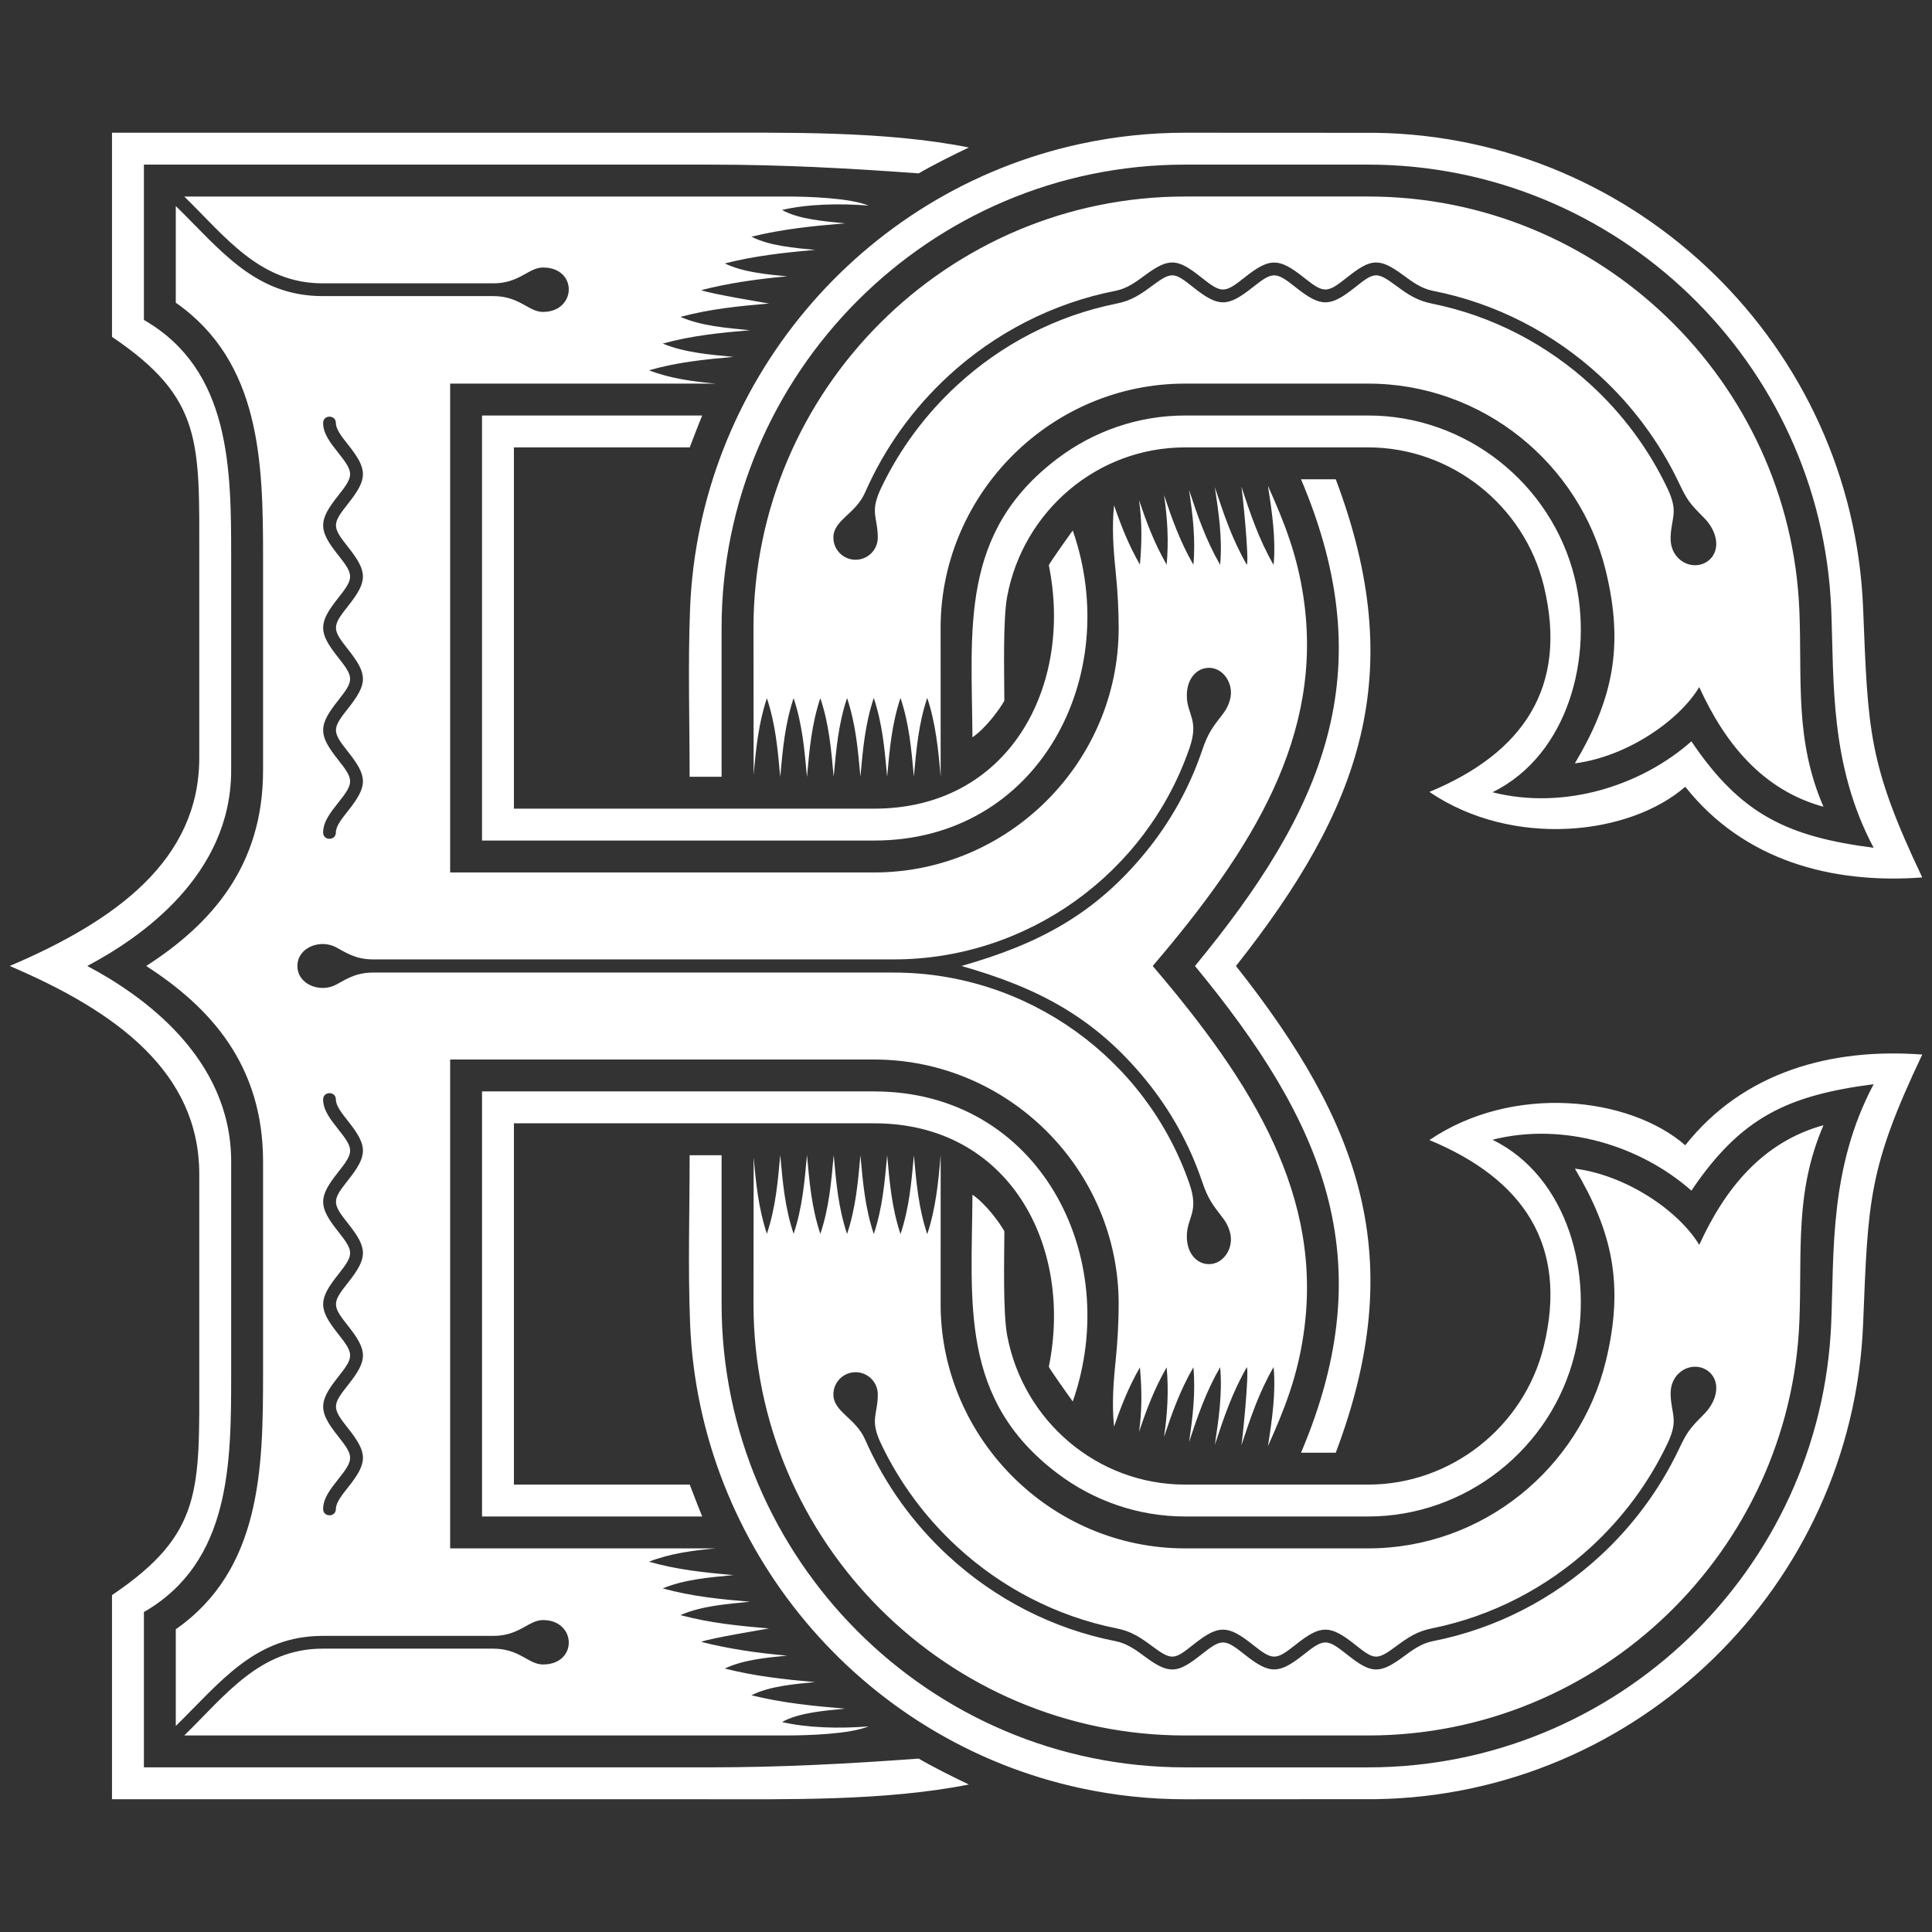 <svg xmlns="http://www.w3.org/2000/svg" width="180" height="180" shape-rendering="geometricPrecision" image-rendering="optimizeQuality" fill-rule="evenodd" clip-rule="evenodd" viewBox="0 0 180000 180000"><rect x="0" y="0" width="180000" height="180000" fill="#333333" stroke="none"/><path fill="#fff" d="m115153 90000c11671-14761 16143-27197 9297-45345-1079 0-2158 0-3236 0 7684 18108 2061 30862-9881 45345 11942 14483 17565 27237 9881 45345 1078 0 2157 0 3236 0 6846-18148 2374-30584-9297-45345m54737 14833c-5676 1563-9179 5897-11576 11151-1849-3096-6689-6473-11586-7107 3472 5843 4629 10794 2875 17970-2432 9950-11466 17412-22128 17412-5690 0-11380 0-17070 0-12469 0-22602-10179-22768-22466l3-14179c-210 2484-452 4963-1251 7369-819-2462-1012-4791-1245-7340-233 2547-427 4874-1245 7335-819-2463-1012-4793-1245-7343-234 2548-427 4875-1245 7337-819-2463-1012-4792-1245-7341-233 2547-427 4874-1245 7335-819-2463-1011-4791-1245-7340-233 2547-426 4874-1244 7334-819-2463-1012-4792-1245-7342-234 2548-427 4875-1245 7336-819-2462-1012-4791-1246-7340-232 2547-426 4874-1244 7335-776-2336-1027-4741-1233-7153 0 4564-15 9128-15 13691 0 22197 18106 40203 40203 40203h17070c21585 0 39311-17195 40170-38576 262-6536-454-12020 2245-18281m4677-3822c-7958 1038-12348 3035-16981 9919-4617-4087-11775-6447-18532-4745 7104 3492 9433 12710 7663 19957-2154 8810-10144 15145-19242 15145h-17060c-4394 0-8529-1477-11873-3997-9181-6923-8000-15915-7940-25988 1279 890 2522 2606 2973 3409-10 2565-141 7572 267 9733 1495 7936 8384 13872 16573 13872h17060c7720 0 14525-5390 16355-12879 2311-9456-1928-15605-10654-19220 7747-5260 18611-4064 23838 484 5445-6878 13648-9081 22078-8451-5046 10635-5048 13618-5509 25102-980 24421-21036 43896-45391 44272-5929 0-11858 6-17787 9-3266 0-6520-345-9707-1031-20592-4430-35615-22450-36406-43377-200-5189-39-10401-39-15596 992 0 1985 0 2978 0 0 4620 0 9239 0 13858 0 23693 19327 43174 43174 43174h17070c23088 0 42213-18364 43139-41428 268-6672-167-14469 3953-22222m-70770 31909c643-1868 1336-3659 2408-5527 183 2011 207 4004-82 6007 691-2046 1409-3984 2574-6013 198 2182 76 4326-245 6489 743-2224 1480-4306 2736-6494 213 2351-58 4650-407 6972 802-2408 1552-4633 2898-6978 222 2442-132 4827-494 7236 836-2511 1590-4811 2985-7242 219 625-430 6976-516 7302 845-2536 1600-4856 3007-7308 219 2406-138 4886-528 7370 1597-3554 2737-6498 3315-10413 1894-12828-4734-23414-14051-34321 9317-10907 15945-21493 14051-34321-578-3915-1718-6859-3315-10413 390 2484 747 4964 528 7370-1407-2452-2162-4772-3007-7308 86 326 735 6677 516 7302-1395-2431-2149-4731-2985-7242 362 2409 716 4794 494 7236-1346-2345-2096-4570-2898-6978 349 2322 620 4621 407 6972-1256-2188-1993-4270-2736-6494 321 2163 443 4307 245 6489-1165-2029-1883-3967-2574-6013 289 2003 265 3996 82 6007-1072-1868-1765-3659-2408-5527-211 2017-68 4070 141 6085 198 1894 288 3833 288 5348 0 12506-10265 22772-22771 22772-13172 0-26343 0-39514 0 0-15181 0-30363 0-45544 8248 0 16496 0 24744 0-2095-191-4247-475-6218-1241 2586-749 5204-1016 7875-1249-2193-210-4541-393-6594-1239 2722-751 5328-1004 8123-1246-2127-208-4502-381-6475-1244 2776-739 5412-1001 8256-1244 1-1-5640-936-6316-1247 2516-653 5402-1063 8000-1283-1885-187-4090-378-5807-1205 2777-704 5571-1019 8418-1258-1885-189-4236-363-5933-1233 2935-717 5718-996 8713-1245-1811-185-4268-353-5866-1245 2343-550 5338-628 8063-408-1775-719-5613-844-7670-844-18695 0-37390 0-56085 0 3832 3737 7026 8088 12890 8088h15900c2460 0 3278-1474 4631-1474 3270 0 3137 4137 0 4137-1353 0-2171-1474-4631-1474h-15900c-6335 0-9556-4369-13680-8392 0 3003 0 6005 0 9008 7960 5565 8131 14985 8131 23782-1 5493 0 13494 0 19797 0 8953-4874 14347-10888 18218 6014 3871 10888 9265 10888 18218 0 6303-1 14304 0 19797 0 8797-171 18217-8131 23782 0 3003 0 6005 0 9008 4124-4023 7345-8392 13680-8392h15900c2460 0 3278-1474 4631-1474 3137 0 3270 4137 0 4137-1353 0-2171-1474-4631-1474h-15900c-5864 0-9058 4351-12890 8088 18695 0 37390 0 56085 0 2057 0 5895-125 7670-844-2725 220-5720 142-8063-408 1598-892 4055-1060 5866-1245-2995-249-5778-528-8713-1245 1697-870 4048-1044 5933-1233-2847-239-5641-554-8418-1258 1717-827 3922-1018 5807-1205-2598-220-5484-630-8000-1283 676-311 6317-1246 6316-1247-2844-243-5480-505-8256-1244 1973-863 4348-1036 6475-1244-2795-242-5401-495-8123-1246 2053-846 4401-1029 6594-1239-2671-233-5289-500-7875-1249 1971-766 4123-1050 6218-1241-8248 0-16496 0-24744 0 0-15181 0-30363 0-45544 13171 0 26342 0 39514 0 12506 0 22771 10266 22771 22772 0 1515-90 3454-288 5348-209 2015-352 4068-141 6085m-14216-42920c7083 2017 12388 4752 17185 10633 2260 2770 4047 5952 5224 9420 563 1661 946 2130 1974 3470 352 459 597 1010 690 1558 245 1453-917 2980-2414 2654-900-195-1664-1092-1664-2537 2-1800 1172-2221 244-4908-4043-11700-15120-19677-27541-19677h-48524c-1720 0-2637 720-3495 1154-1490 752-3550-70-3550-1767 0-1697 2060-2519 3550-1767 858 434 1775 1154 3495 1154h48524c12421 0 23498-7977 27541-19677 928-2687-242-3108-244-4908 0-1445 764-2342 1664-2537 1497-326 2659 1201 2414 2654-93 548-338 1099-690 1558-1028 1340-1411 1809-1974 3470-1177 3468-2964 6650-5224 9420-4797 5881-10102 8616-17185 10633m-44669 51287c0-13200 0-26400 0-39600 12181 0 24362 0 36543 0 15331 0 23221 15334 18495 28887-242-318-2230-3122-2230-3239 2291-11287-3704-22677-16265-22677-11191 0-22381 0-33572 0 0 11219 0 22439 0 33658 5460 0 10920 0 16381 0 285 754 859 2252 1163 2971-6838 0-13677 0-20515 0m-44004-51287c9925 4230 17659 9890 17659 19403 0 6204 0 12409 0 18613 1 10801 342 14879-8131 20598v19019h54723c8069 0 17264 187 25111-1374-1337-632-3408-1664-4675-2413-6583 483-12827 815-19437 815-17584 0-35167 0-52750 0 0-4822 0-9646 0-14469 8113-4671 8131-13911 8130-22176 0-6600 0-13199 0-19798 0-9731-8365-15553-13406-18218 5041-2665 13406-8487 13406-18218 0-6599 0-13198 0-19798 1-8265-17-17505-8130-22176 0-4823 0-9647 0-14469 17583 0 35166 0 52750 0 6610 0 12854 332 19437 815 1267-749 3338-1781 4675-2413-7847-1561-17042-1374-25111-1374h-54723v19019c8473 5719 8132 9797 8131 20598 0 6204 0 12409 0 18613 0 9513-7734 15173-17659 19403m154431 44528c-1734 3637-4155 6889-7085 9585-4097 3769-9189 6453-14790 7588-1433 287-2242 828-3406 1691-1816 1348-2034 1244-3818-172-2332-1852-3176-1852-5508 0-1885 1497-2147 1497-4032 0-2332-1852-3175-1852-5507 0-1784 1416-2003 1520-3819 172-1098-814-1952-1405-3320-1674-5635-1124-10758-3816-14875-7605-2931-2696-5352-5948-7086-9585-1090-2289-310-2695-310-4612 0-1143-926-2069-2069-2069-1142 0-2068 926-2068 2069 0 1631 2067 2180 2955 4202 1819 4148 4488 7845 7774 10868 4307 3963 9677 6771 15585 7923 1051 206 1930 857 2708 1435 2283 1693 3048 1563 5263-196 1885-1496 2146-1497 4031 0 2332 1852 3176 1852 5508 0 1885-1497 2147-1496 4031 0 2215 1759 2981 1889 5263 196 779-578 1657-1229 2709-1435 5907-1152 11277-3960 15584-7923 3042-2798 5556-6174 7355-9950 783-1643 993-1916 2334-3265 566-570 904-1173 1057-1741 610-2256-1745-3442-3282-2175-534 440-898 1146-872 2061 56 1915 781 2324-310 4612m-125233 6064c0 782 1188 782 1188 0 0-590 566-1303 1133-2016 1852-2331 1851-3176 0-5508-1497-1884-1497-2146 0-4031 1851-2332 1851-3176 0-5508-1497-1885-1497-2147 0-4031 1851-2333 1851-3176 0-5508-1498-1885-1497-2147 0-4032 1852-2332 1851-3175 0-5507-566-713-1133-1426-1133-2016 0-782-1188-782-1188 0 0 1000 696 1877 1392 2754 1497 1884 1497 2147 0 4031-1851 2332-1852 3176 0 5508 1497 1885 1497 2147 0 4032-1851 2331-1852 3176 0 5507 1497 1885 1497 2147 0 4032-1851 2332-1852 3176 0 5508 1497 1884 1497 2146 0 4031-696 877-1392 1754-1392 2754m139784-65425c-5676-1563-9179-5897-11576-11151-1849 3096-6689 6473-11586 7107 3472-5843 4629-10794 2875-17970-2432-9950-11466-17412-22128-17412-5690 0-11380 0-17070 0-12469 0-22602 10179-22768 22466l3 14179c-210-2484-452-4963-1251-7369-819 2462-1012 4791-1245 7340-233-2547-427-4874-1245-7335-819 2463-1012 4793-1245 7343-234-2548-427-4875-1245-7337-819 2463-1012 4792-1245 7341-233-2547-427-4874-1245-7335-819 2463-1011 4791-1245 7340-233-2547-426-4874-1244-7334-819 2463-1012 4792-1245 7342-234-2548-427-4875-1245-7336-819 2462-1012 4791-1246 7340-232-2547-426-4874-1244-7335-776 2336-1027 4741-1233 7153 0-4564-15-9128-15-13691 0-22197 18106-40203 40203-40203h17070c21585 0 39311 17195 40170 38576 262 6536-454 12020 2245 18281m4677 3822c-7958-1038-12348-3035-16981-9919-4617 4087-11775 6447-18532 4745 7104-3492 9433-12710 7663-19957-2154-8810-10144-15145-19242-15145h-17060c-4394 0-8529 1477-11873 3997-9181 6923-8000 15915-7940 25988 1279-890 2522-2606 2973-3409-10-2565-141-7572 267-9733 1495-7936 8384-13872 16573-13872h17060c7720 0 14525 5390 16355 12879 2311 9456-1928 15605-10654 19220 7747 5260 18611 4064 23838-484 5445 6878 13648 9081 22078 8451-5046-10635-5048-13618-5509-25102-980-24421-21036-43896-45391-44272-5929 0-11858-6-17787-9-3266 0-6520 345-9707 1031-20592 4430-35615 22450-36406 43377-200 5189-39 10401-39 15596 992 0 1985 0 2978 0 0-4620 0-9239 0-13858 0-23693 19327-43174 43174-43174h17070c23088 0 42213 18364 43139 41428 268 6672-167 14469 3953 22222m-129655-40276c0 13200 0 26400 0 39600 12181 0 24362 0 36543 0 15331 0 23221-15334 18495-28887-242 318-2230 3122-2230 3239 2291 11287-3704 22677-16265 22677-11191 0-22381 0-33572 0 0-11219 0-22439 0-33658 5460 0 10920 0 16381 0 285-754 859-2252 1163-2971-6838 0-13677 0-20515 0m110427 6759c-1734-3637-4155-6889-7085-9585-4097-3769-9189-6453-14790-7588-1433-287-2242-828-3406-1691-1816-1348-2034-1244-3818 172-2332 1852-3176 1852-5508 0-1885-1497-2147-1497-4032 0-2332 1852-3175 1852-5507 0-1784-1416-2003-1520-3819-172-1098 814-1952 1405-3320 1674-5635 1124-10758 3816-14875 7605-2931 2696-5352 5948-7086 9585-1090 2289-310 2695-310 4612 0 1143-926 2069-2069 2069-1142 0-2068-926-2068-2069 0-1631 2067-2180 2955-4202 1819-4148 4488-7845 7774-10868 4307-3963 9677-6771 15585-7923 1051-206 1930-857 2708-1435 2283-1693 3048-1563 5263 196 1885 1496 2146 1497 4031 0 2332-1852 3176-1852 5508 0 1885 1497 2147 1496 4031 0 2215-1759 2981-1889 5263-196 779 578 1657 1229 2709 1435 5907 1152 11277 3960 15584 7923 3042 2798 5556 6174 7355 9950 783 1643 993 1916 2334 3265 566 570 904 1173 1057 1741 610 2256-1745 3442-3282 2175-534-440-898-1146-872-2061 56-1915 781-2324-310-4612m-125233-6064c0-782 1188-782 1188 0 0 590 566 1303 1133 2016 1852 2331 1851 3176 0 5508-1497 1884-1497 2146 0 4031 1851 2332 1851 3176 0 5508-1497 1885-1497 2147 0 4031 1851 2333 1851 3176 0 5508-1498 1885-1497 2147 0 4032 1852 2332 1851 3175 0 5507-566 713-1133 1426-1133 2016 0 782-1188 782-1188 0 0-1000 696-1877 1392-2754 1497-1884 1497-2147 0-4031-1851-2332-1852-3176 0-5508 1497-1885 1497-2147 0-4032-1851-2331-1852-3176 0-5507 1497-1885 1497-2147 0-4032-1851-2332-1852-3176 0-5508 1497-1884 1497-2146 0-4031-696-877-1392-1754-1392-2754"/></svg>